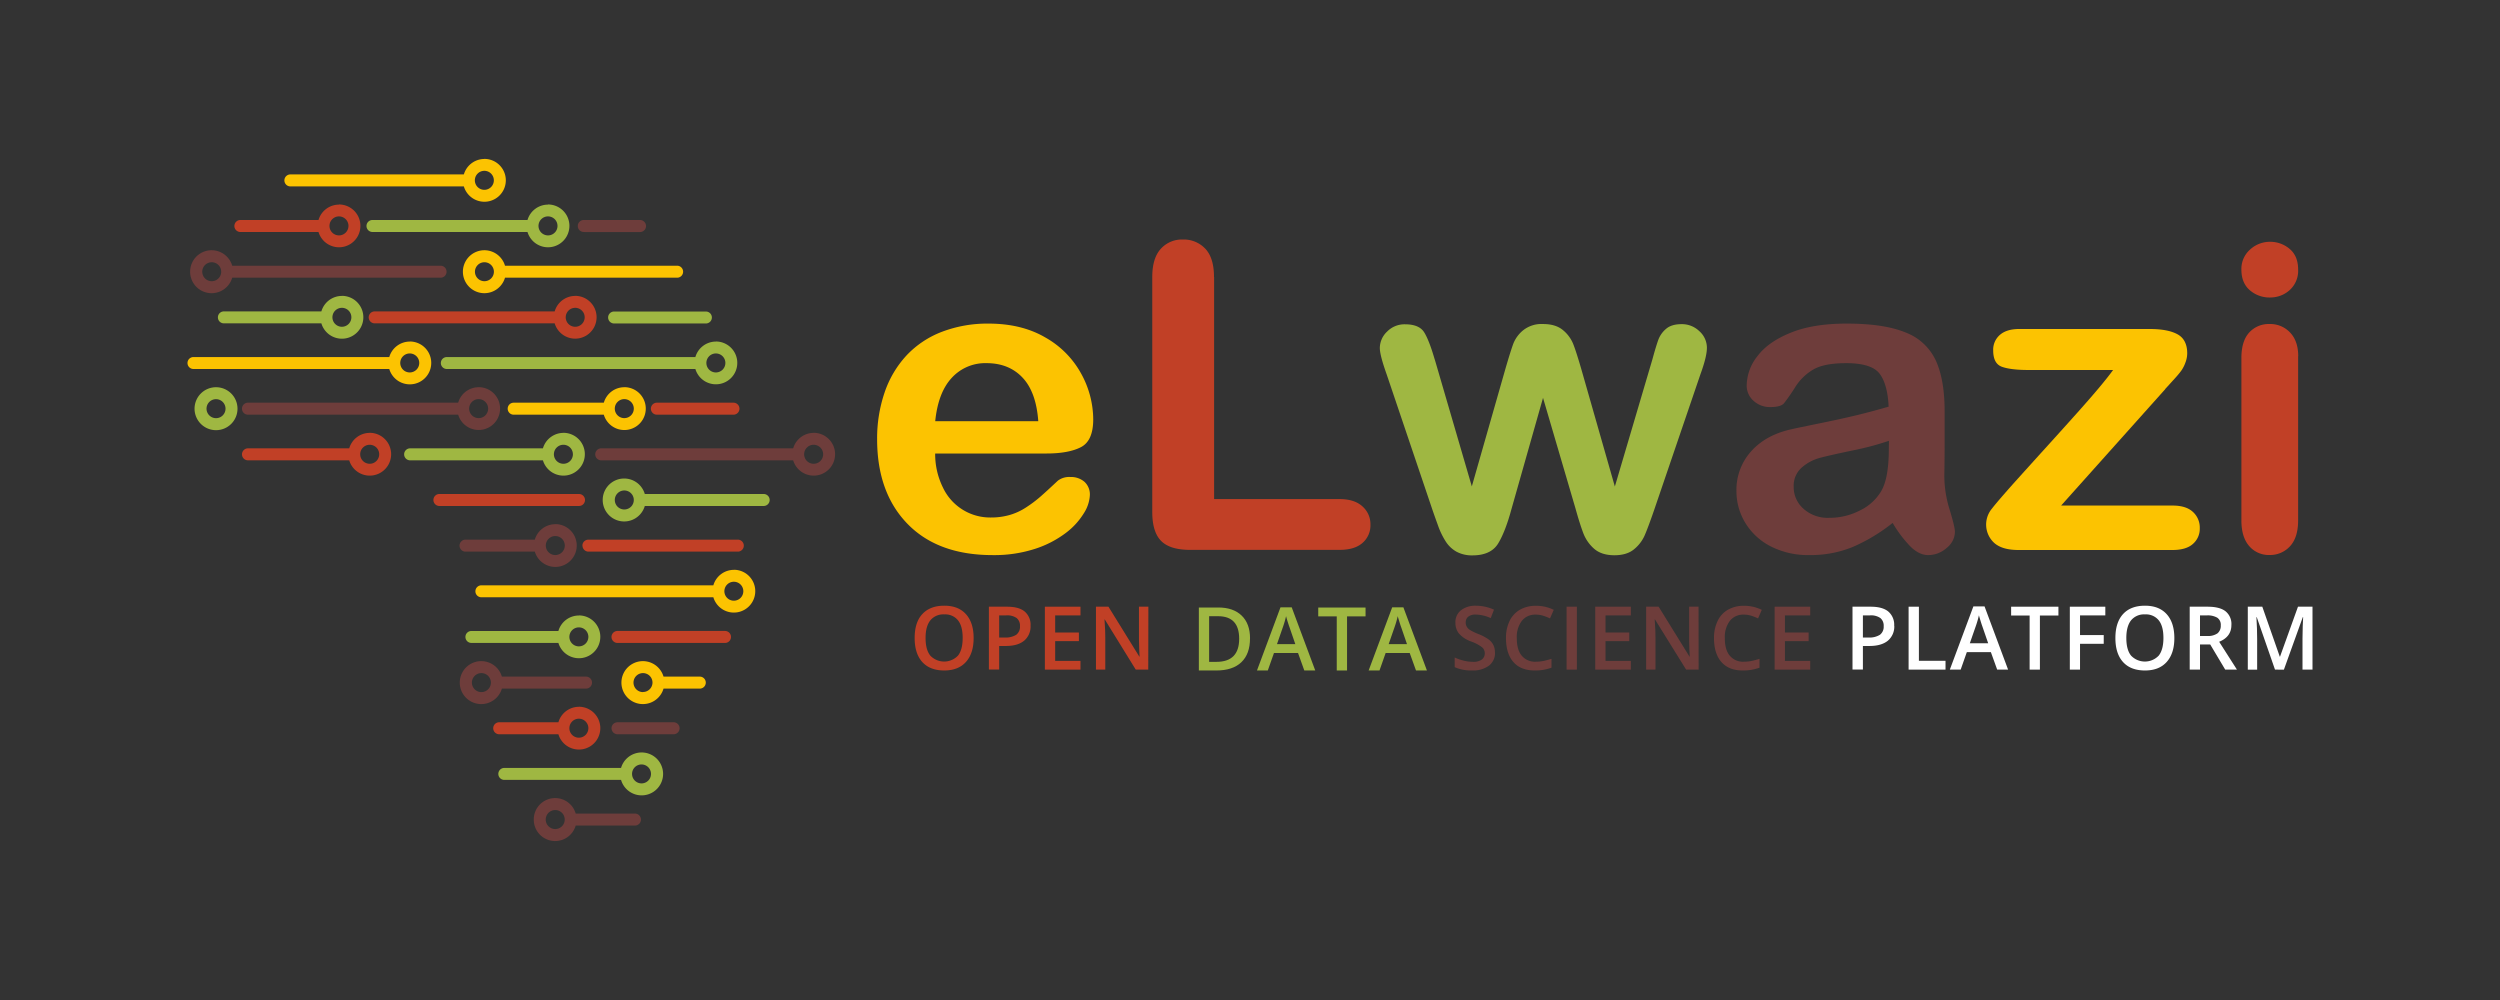 <svg id="Layer_1" data-name="Layer 1" xmlns="http://www.w3.org/2000/svg"
     viewBox="0 0 1000 400">
    <rect x="0" y="0" width="1000" height="400" fill="#333333" stroke="none"/>
    <defs>
        <style>
            .cls-1{fill:none;}
            .cls-2{fill:white;clip-path:url(#clip-path);}.cls-3{clip-path:url(#clip-path-2);}
            .cls-4{fill:#fcc301;}
            .cls-5{fill:#c14026;}
            .cls-6{fill:#9fb742;}
            .cls-7{fill:#6e3d3b;}
        </style>
        <clipPath id="clip-path">
            <rect class="cls-1" x="75" y="63.59" width="850" height="272.83"/>
        </clipPath>
        <clipPath id="clip-path-2">
            <rect class="cls-1" x="75" y="63.58" width="850" height="272.83"/>
        </clipPath>
    </defs>
    <g id="Primary_logo" data-name="Primary logo">
        <g class="cls-2">
            <g class="cls-3">
                <path class="cls-4"
                      d="M418.54,181.4H374.07a30.14,30.14,0,0,0,3.12,13.65A20.87,20.87,0,0,0,396.38,207a26.85,26.85,0,0,0,7.46-1,23.94,23.94,0,0,0,6.53-3,49.77,49.77,0,0,0,5.83-4.37q2.67-2.34,6.91-6.33a7.46,7.46,0,0,1,5-1.5,8.25,8.25,0,0,1,5.66,1.91,6.85,6.85,0,0,1,2.17,5.42,14.81,14.81,0,0,1-2.42,7.2,28.56,28.56,0,0,1-7.28,7.91A41.51,41.51,0,0,1,414,219.54a52.84,52.84,0,0,1-16.94,2.5q-21.9,0-34.06-12.5t-12.15-33.89a56.78,56.78,0,0,1,3-18.69,41.23,41.23,0,0,1,8.75-14.78,38,38,0,0,1,14.15-9.45,50.9,50.9,0,0,1,18.65-3.29q13.33,0,22.86,5.62a36.94,36.94,0,0,1,14.28,14.53,38.14,38.14,0,0,1,4.75,18.15q0,8.58-4.92,11.12t-13.81,2.54m-44.47-12.91h41.22q-.84-11.66-6.29-17.44t-14.37-5.79a18.15,18.15,0,0,0-13.94,5.87q-5.46,5.87-6.62,17.36"/>
                <path class="cls-5"
                      d="M485.64,110.79v88.84h50.13q6,0,9.2,2.92a9.48,9.48,0,0,1,3.21,7.33,9.24,9.24,0,0,1-3.17,7.28c-2.1,1.87-5.18,2.79-9.24,2.79h-59.7q-8.08,0-11.62-3.58t-3.54-11.57v-94q0-7.5,3.38-11.24a11.35,11.35,0,0,1,8.86-3.75,11.81,11.81,0,0,1,9,3.71q3.45,3.7,3.45,11.28"/>
                <path class="cls-6"
                      d="M573.9,143.76l14.83,50.8,13.49-47.22q2.16-7.41,3.2-10.11a13.16,13.16,0,0,1,3.91-5.17,11.77,11.77,0,0,1,7.87-2.45q5.09,0,8,2.45a14,14,0,0,1,4,5.33q1.17,2.88,3.25,10l13.49,47.22,15-50.8c1-3.66,1.81-6.31,2.41-7.95a10.53,10.53,0,0,1,3.09-4.33q2.16-1.87,6.24-1.87a10,10,0,0,1,7.08,2.83,8.88,8.88,0,0,1,3,6.66q0,3.5-2.59,10.58l-18.57,54.45q-2.4,6.92-3.74,10a14.84,14.84,0,0,1-4.21,5.5q-2.86,2.41-7.86,2.42c-3.45,0-6.16-.87-8.13-2.59a15.75,15.75,0,0,1-4.37-6.32q-1.41-3.75-3.08-9.75l-13-44.3-12.57,44.3q-2.49,9.24-5.41,14c-1.94,3.13-5.36,4.71-10.24,4.71a12.93,12.93,0,0,1-6.37-1.46,12.14,12.14,0,0,1-4.37-4.16,30.93,30.93,0,0,1-3.08-6.42c-.9-2.47-1.59-4.43-2.09-5.87l-18.4-54.45q-2.74-7.67-2.75-10.58a9.08,9.08,0,0,1,2.92-6.58,9.74,9.74,0,0,1,7.16-2.91c3.77,0,6.33,1.07,7.66,3.2s2.75,5.79,4.24,10.95"/>
                <path class="cls-7"
                      d="M757,209.21a70.17,70.17,0,0,1-16,9.62,44.49,44.49,0,0,1-17.28,3.2,32.75,32.75,0,0,1-15.36-3.45,25.31,25.31,0,0,1-10.2-9.37,24.28,24.28,0,0,1-3.58-12.82,22.94,22.94,0,0,1,5.91-15.9q5.91-6.59,16.24-8.83,2.16-.49,10.74-2.25c5.72-1.16,10.61-2.23,14.7-3.21s8.51-2.15,13.28-3.54q-.42-9-3.62-13.19t-13.29-4.21q-8.65,0-13,2.42a21.1,21.1,0,0,0-7.5,7.24,75,75,0,0,1-4.42,6.37q-1.29,1.54-5.53,1.54a9.64,9.64,0,0,1-6.62-2.46,8,8,0,0,1-2.79-6.28A19.25,19.25,0,0,1,703,142.43q4.23-5.66,13.24-9.33t22.39-3.66q15,0,23.57,3.54a21.85,21.85,0,0,1,12.11,11.2q3.54,7.66,3.54,20.32,0,8,0,13.57t-.12,12.4a45.87,45.87,0,0,0,2.12,13.37c1.42,4.64,2.12,7.62,2.12,8.95a8.35,8.35,0,0,1-3.29,6.37,11,11,0,0,1-7.45,2.87q-3.49,0-6.91-3.28a49,49,0,0,1-7.24-9.54m-1.5-32.89A115,115,0,0,1,741,180.19q-9.54,2-13.2,3a18.09,18.09,0,0,0-7,3.75,9.61,9.61,0,0,0-3.32,7.78,11.48,11.48,0,0,0,3.91,8.78,14.46,14.46,0,0,0,10.24,3.63,26.56,26.56,0,0,0,12.45-3,19.76,19.76,0,0,0,8.37-7.62q3.08-5.16,3.08-17Z"/>
                <path class="cls-4"
                      d="M866.09,155.67l-41.64,46.55H869c3.61,0,6.33.84,8.16,2.54a8.46,8.46,0,0,1,2.75,6.53,8,8,0,0,1-2.71,6.25Q874.5,220,869,220H807.39q-6.51,0-9.7-2.83a9.94,9.94,0,0,1-1-13.62q2.26-2.94,9.33-10.86,7.5-8.32,13.62-15.07T831,165q5.25-5.88,8.7-10t5.54-7h-33.8c-4.67,0-8.19-.42-10.58-1.25s-3.58-3-3.58-6.58a7.79,7.79,0,0,1,2.71-6.24c1.8-1.56,4.37-2.33,7.7-2.33h52.21q7.25,0,11.11,2.12c2.58,1.41,3.88,4,3.88,7.62a10.61,10.61,0,0,1-.76,3.79,13.4,13.4,0,0,1-1.66,3.2c-.61.83-1.45,1.85-2.5,3s-2.36,2.63-3.91,4.29"/>
                <path class="cls-5"
                      d="M908.05,119a12,12,0,0,1-8.12-2.91q-3.37-2.91-3.37-8.25a10.27,10.27,0,0,1,3.45-8,11.65,11.65,0,0,1,8-3.12,11.92,11.92,0,0,1,7.83,2.83q3.4,2.84,3.41,8.24a10.38,10.38,0,0,1-3.33,8.2,11.48,11.48,0,0,1-7.91,3m11.24,23.48v65.7q0,6.82-3.24,10.33A10.78,10.78,0,0,1,907.8,222a10.29,10.29,0,0,1-8.12-3.57q-3.12-3.59-3.12-10.25v-65q0-6.75,3.12-10.16a10.49,10.49,0,0,1,8.12-3.41,10.89,10.89,0,0,1,8.25,3.41q3.24,3.42,3.24,9.49"/>
                <path class="cls-5" d="M290,252.38H247a2.4,2.4,0,0,0,0,4.8H290a2.4,2.4,0,0,0,0-4.8"/>
                <path class="cls-4"
                      d="M193.74,63.59a8.57,8.57,0,0,0-8.2,6.18H116.31a2.4,2.4,0,1,0,0,4.79h69.23a8.57,8.57,0,1,0,8.2-11m0,12.37a3.8,3.8,0,1,1,3.8-3.8,3.8,3.8,0,0,1-3.8,3.8"/>
                <path class="cls-5"
                      d="M135.6,81.85A8.55,8.55,0,0,0,127.4,88H96a2.4,2.4,0,0,0,0,4.79H127.4a8.56,8.56,0,1,0,8.2-11m0,12.37a3.8,3.8,0,1,1,3.79-3.79,3.8,3.8,0,0,1-3.79,3.79"/>
                <path class="cls-6"
                      d="M219.18,81.85A8.55,8.55,0,0,0,211,88H148.84a2.4,2.4,0,0,0,0,4.79H211a8.56,8.56,0,1,0,8.2-11m0,12.37a3.8,3.8,0,1,1,3.8-3.79,3.79,3.79,0,0,1-3.8,3.79"/>
                <path class="cls-7"
                      d="M176.38,106.29H92.89a8.59,8.59,0,1,0,0,4.79h83.49a2.4,2.4,0,0,0,0-4.79m-91.7,6.19a3.79,3.79,0,1,1,3.8-3.79,3.79,3.79,0,0,1-3.8,3.79"/>
                <path class="cls-4"
                      d="M271,106.29H202a8.59,8.59,0,1,0,0,4.79h69a2.4,2.4,0,0,0,0-4.79m-77.24,6.19a3.79,3.79,0,1,1,3.8-3.79,3.79,3.79,0,0,1-3.8,3.79"/>
                <path class="cls-6"
                      d="M136.76,118.37a8.56,8.56,0,0,0-8.21,6.19h-39a2.39,2.39,0,0,0,0,4.78h39a8.57,8.57,0,1,0,8.21-11m0,12.37a3.79,3.79,0,1,1,3.79-3.79,3.8,3.8,0,0,1-3.79,3.79"/>
                <path class="cls-5"
                      d="M230.07,118.37a8.55,8.55,0,0,0-8.2,6.19h-72a2.39,2.39,0,1,0,0,4.78h72a8.56,8.56,0,1,0,8.2-11m0,12.37a3.79,3.79,0,1,1,3.8-3.79,3.79,3.79,0,0,1-3.8,3.79"/>
                <path class="cls-6"
                      d="M286.35,136.63a8.56,8.56,0,0,0-8.2,6.19H178.73a2.39,2.39,0,0,0,0,4.78h99.42a8.56,8.56,0,1,0,8.2-11m0,12.38a3.8,3.8,0,1,1,3.8-3.8,3.8,3.8,0,0,1-3.8,3.8"/>
                <path class="cls-4"
                      d="M163.91,136.63a8.57,8.57,0,0,0-8.2,6.19H77.39a2.39,2.39,0,0,0,0,4.78h78.32a8.57,8.57,0,1,0,8.2-11m0,12.38a3.8,3.8,0,1,1,3.79-3.8,3.8,3.8,0,0,1-3.79,3.8"/>
                <path class="cls-7"
                      d="M191.47,154.89a8.55,8.55,0,0,0-8.2,6.19H99.35a2.4,2.4,0,1,0,0,4.79h83.92a8.56,8.56,0,1,0,8.2-11m0,12.38a3.8,3.8,0,1,1,3.79-3.8,3.8,3.8,0,0,1-3.79,3.8"/>
                <path class="cls-4"
                      d="M249.72,154.89a8.54,8.54,0,0,0-8.19,6.19H205.32a2.4,2.4,0,0,0,0,4.79h36.2a8.57,8.57,0,1,0,8.2-11m0,12.38a3.8,3.8,0,1,1,3.8-3.8,3.8,3.8,0,0,1-3.8,3.8"/>
                <path class="cls-7" d="M233.67,92.82H256A2.4,2.4,0,0,0,256,88H233.67a2.4,2.4,0,1,0,0,4.79"/>
                <path class="cls-6"
                      d="M243.25,127a2.39,2.39,0,0,0,2.39,2.39h36.72a2.39,2.39,0,0,0,0-4.78H245.64a2.38,2.38,0,0,0-2.39,2.39"/>
                <path class="cls-6"
                      d="M86.37,154.89A8.59,8.59,0,1,0,95,163.47a8.59,8.59,0,0,0-8.58-8.58m0,12.38a3.8,3.8,0,1,1,3.79-3.8,3.8,3.8,0,0,1-3.79,3.8"/>
                <path class="cls-5" d="M262.6,161.08a2.4,2.4,0,0,0,0,4.79h30.94a2.4,2.4,0,0,0,0-4.79Z"/>
                <path class="cls-5"
                      d="M147.89,173.15a8.56,8.56,0,0,0-8.2,6.19H99.35a2.4,2.4,0,1,0,0,4.79h40.34a8.56,8.56,0,1,0,8.2-11m0,12.38a3.8,3.8,0,1,1,3.79-3.8,3.8,3.8,0,0,1-3.79,3.8"/>
                <path class="cls-6"
                      d="M225.37,173.15a8.58,8.58,0,0,0-8.2,6.19H163.9a2.4,2.4,0,0,0,0,4.79h53.27a8.56,8.56,0,1,0,8.2-11m0,12.38a3.8,3.8,0,1,1,3.79-3.8,3.79,3.79,0,0,1-3.79,3.8"/>
                <path class="cls-7"
                      d="M325.47,173.15a8.57,8.57,0,0,0-8.2,6.19H240.65a2.4,2.4,0,1,0,0,4.79h76.62a8.56,8.56,0,1,0,8.2-11m0,12.38a3.8,3.8,0,1,1,3.79-3.8,3.79,3.79,0,0,1-3.79,3.8"/>
                <path class="cls-5"
                      d="M234,200a2.39,2.39,0,0,0-2.39-2.4h-56a2.4,2.4,0,0,0,0,4.79h56A2.39,2.39,0,0,0,234,200"/>
                <path class="cls-6"
                      d="M305.31,197.6H257.92a8.59,8.59,0,1,0,0,4.79h47.39a2.4,2.4,0,1,0,0-4.79m-55.59,6.19a3.8,3.8,0,1,1,3.8-3.79,3.79,3.79,0,0,1-3.8,3.79"/>
                <path class="cls-5"
                      d="M233,218.26a2.39,2.39,0,0,0,2.4,2.39h59.57a2.4,2.4,0,1,0,0-4.79H235.36a2.4,2.4,0,0,0-2.4,2.4"/>
                <path class="cls-7"
                      d="M222.13,209.68a8.55,8.55,0,0,0-8.2,6.18H186.37a2.4,2.4,0,1,0,0,4.79h27.56a8.56,8.56,0,1,0,8.2-11m0,12.37a3.8,3.8,0,1,1,3.79-3.79,3.8,3.8,0,0,1-3.79,3.79"/>
                <path class="cls-4"
                      d="M293.54,227.94a8.56,8.56,0,0,0-8.2,6.19H192.55a2.39,2.39,0,1,0,0,4.78h92.79a8.56,8.56,0,1,0,8.2-11m0,12.37a3.79,3.79,0,1,1,3.79-3.79,3.79,3.79,0,0,1-3.79,3.79"/>
                <path class="cls-6"
                      d="M231.55,246.2a8.55,8.55,0,0,0-8.19,6.19h-34.8a2.39,2.39,0,1,0,0,4.78h34.8a8.56,8.56,0,1,0,8.19-11m0,12.38a3.8,3.8,0,1,1,3.8-3.8,3.81,3.81,0,0,1-3.8,3.8"/>
                <path class="cls-7"
                      d="M234.56,270.65H200.75a8.59,8.59,0,1,0,0,4.79h33.81a2.4,2.4,0,0,0,0-4.79m-42,6.19a3.8,3.8,0,1,1,3.8-3.8,3.8,3.8,0,0,1-3.8,3.8"/>
                <path class="cls-4"
                      d="M279.76,270.65H265.41a8.59,8.59,0,1,0,0,4.79h14.35a2.4,2.4,0,1,0,0-4.79m-22.55,6.19A3.8,3.8,0,1,1,261,273a3.8,3.8,0,0,1-3.8,3.8"/>
                <path class="cls-5"
                      d="M231.55,282.72a8.56,8.56,0,0,0-8.19,6.19H199.53a2.4,2.4,0,0,0,0,4.79h23.83a8.56,8.56,0,1,0,8.19-11m0,12.38a3.8,3.8,0,1,1,3.8-3.8,3.81,3.81,0,0,1-3.8,3.8"/>
                <path class="cls-7"
                      d="M244.62,291.3a2.4,2.4,0,0,0,2.4,2.4h22.57a2.4,2.4,0,0,0,0-4.79H247a2.4,2.4,0,0,0-2.4,2.39"/>
                <path class="cls-6"
                      d="M199.33,309.56a2.4,2.4,0,0,0,2.39,2.4h46.7a8.58,8.58,0,1,0,0-4.79h-46.7a2.4,2.4,0,0,0-2.39,2.39m53.49,0a3.79,3.79,0,1,1,3.79,3.8,3.8,3.8,0,0,1-3.79-3.8"/>
                <path class="cls-7"
                      d="M213.51,327.83a8.55,8.55,0,0,0,16.77,2.39h23.54a2.4,2.4,0,1,0,0-4.79H230.28a8.55,8.55,0,0,0-16.77,2.4m4.78,0a3.8,3.8,0,1,1,3.8,3.79,3.8,3.8,0,0,1-3.8-3.79"/>
                <path class="cls-5"
                      d="M389.45,255.23q0,6.14-3.08,9.56c-2.05,2.27-4.94,3.4-8.7,3.4s-6.71-1.13-8.75-3.38-3.06-5.46-3.06-9.61,1-7.35,3.08-9.58,5-3.34,8.77-3.34,6.63,1.13,8.67,3.39,3.07,5.45,3.07,9.56m-19.22,0q0,4.65,1.88,7a7.64,7.64,0,0,0,11.1,0q1.86-2.37,1.86-7.07c0-3.09-.61-5.43-1.85-7a6.52,6.52,0,0,0-5.51-2.4,6.68,6.68,0,0,0-5.59,2.4q-1.89,2.39-1.89,7"/>
                <path class="cls-5"
                      d="M412.22,250.29a7.35,7.35,0,0,1-2.58,6q-2.58,2.1-7.35,2.1h-2.62v9.42h-4.11V242.68h7.25c3.14,0,5.5.64,7.06,1.93a6.9,6.9,0,0,1,2.35,5.68M399.67,255h2.19a7.89,7.89,0,0,0,4.65-1.1,4,4,0,0,0,1.48-3.44,3.89,3.89,0,0,0-1.33-3.24,6.54,6.54,0,0,0-4.13-1.07h-2.86Z"/>
                <polygon class="cls-5"
                         points="432.19 267.85 417.95 267.85 417.95 242.68 432.19 242.68 432.19 246.16 422.07 246.16 422.07 253.01 431.56 253.01 431.56 256.45 422.07 256.45 422.07 264.36 432.19 264.36 432.19 267.85"/>
                <path class="cls-5"
                      d="M459.3,267.85h-5l-12.38-20.06h-.13l.08,1.12q.24,3.21.24,5.86v13.08h-3.73V242.68h5l12.34,19.95h.11c0-.26-.07-1.22-.14-2.88s-.1-3-.1-3.88V242.68h3.76Z"/>
                <path class="cls-6"
                      d="M500,255.37q0,6.22-3.46,9.52t-10,3.3h-7V243h7.78q6,0,9.35,3.24t3.34,9.11m-4.34.13q0-9-8.45-9h-3.57v18.26h2.93q9.09,0,9.09-9.23"/>
                <path class="cls-6"
                      d="M521.72,268.19l-2.51-7h-9.62l-2.47,7h-4.33l9.41-25.27h4.48l9.42,25.27Zm-3.59-10.53-2.36-6.86c-.17-.45-.41-1.18-.72-2.17s-.51-1.7-.62-2.17a39.78,39.78,0,0,1-1.36,4.64l-2.28,6.56Z"/>
                <polygon class="cls-6"
                         points="538.82 268.19 534.7 268.19 534.7 246.55 527.3 246.55 527.3 243.02 546.22 243.02 546.22 246.55 538.82 246.55 538.82 268.19"/>
                <path class="cls-6"
                      d="M566.4,268.19l-2.52-7h-9.62l-2.46,7h-4.34l9.42-25.27h4.47l9.42,25.27Zm-3.6-10.53-2.36-6.86c-.17-.45-.41-1.18-.71-2.17s-.52-1.7-.63-2.17a39.78,39.78,0,0,1-1.36,4.64l-2.28,6.56Z"/>
                <path class="cls-7"
                      d="M598,261a6.33,6.33,0,0,1-2.43,5.27,10.59,10.59,0,0,1-6.7,1.91,16.08,16.08,0,0,1-7-1.32V263a19.76,19.76,0,0,0,3.66,1.27,15.53,15.53,0,0,0,3.61.46,5.76,5.76,0,0,0,3.61-.92,3.06,3.06,0,0,0,1.16-2.5,3.13,3.13,0,0,0-1.07-2.39,16,16,0,0,0-4.41-2.33,11.7,11.7,0,0,1-4.85-3.18,6.77,6.77,0,0,1-1.41-4.31,6,6,0,0,1,2.23-5,9.28,9.28,0,0,1,6-1.81,17.61,17.61,0,0,1,7.2,1.58l-1.31,3.36a15.72,15.72,0,0,0-6-1.41,4.66,4.66,0,0,0-3,.86,2.88,2.88,0,0,0-1,2.31,3.16,3.16,0,0,0,.41,1.67A4.1,4.1,0,0,0,588,252a23.57,23.57,0,0,0,3.41,1.64,18.41,18.41,0,0,1,4.06,2.15,6.23,6.23,0,0,1,1.89,2.25,6.69,6.69,0,0,1,.61,3"/>
                <path class="cls-7"
                      d="M614.29,245.85a6.75,6.75,0,0,0-5.57,2.51,10.73,10.73,0,0,0-2,6.94c0,3.09.66,5.42,2,7a6.87,6.87,0,0,0,5.65,2.38,15,15,0,0,0,3.1-.32c1-.21,2-.48,3.12-.82v3.53a18.77,18.77,0,0,1-6.71,1.12q-5.53,0-8.49-3.34t-3-9.59a15.51,15.51,0,0,1,1.44-6.87,10.34,10.34,0,0,1,4.16-4.51,12.63,12.63,0,0,1,6.39-1.56,15.78,15.78,0,0,1,7.12,1.62L620,247.36a23.33,23.33,0,0,0-2.7-1.06,9.84,9.84,0,0,0-3-.45"/>
                <rect class="cls-7" x="626.63" y="242.68" width="4.12" height="25.17"/>
                <polygon class="cls-7"
                         points="652.34 267.85 638.1 267.85 638.1 242.68 652.34 242.68 652.34 246.16 642.21 246.16 642.21 253.01 651.7 253.01 651.7 256.45 642.21 256.45 642.21 264.36 652.34 264.36 652.34 267.85"/>
                <path class="cls-7"
                      d="M679.45,267.85h-5L662,247.79h-.14l.09,1.12q.24,3.21.24,5.86v13.08h-3.74V242.68h5l12.34,19.95h.1c0-.26-.07-1.22-.14-2.88s-.1-3-.1-3.88V242.68h3.77Z"/>
                <path class="cls-7"
                      d="M697.51,245.85a6.77,6.77,0,0,0-5.58,2.51,10.72,10.72,0,0,0-2,6.94q0,4.63,2,7a6.89,6.89,0,0,0,5.66,2.38,15,15,0,0,0,3.1-.32c1-.21,2-.48,3.11-.82v3.53a18.77,18.77,0,0,1-6.71,1.12c-3.69,0-6.51-1.11-8.49-3.34s-3-5.43-3-9.59a15.51,15.51,0,0,1,1.44-6.87,10.28,10.28,0,0,1,4.16-4.51,12.59,12.59,0,0,1,6.38-1.56,15.85,15.85,0,0,1,7.13,1.62l-1.48,3.42a23.89,23.89,0,0,0-2.69-1.06,9.89,9.89,0,0,0-3-.45"/>
                <polygon class="cls-7"
                         points="724.09 267.85 709.85 267.85 709.85 242.68 724.09 242.68 724.09 246.16 713.97 246.16 713.97 253.01 723.45 253.01 723.45 256.45 713.97 256.45 713.97 264.36 724.09 264.36 724.09 267.85"/>
                <path d="M757.71,250.29a7.35,7.35,0,0,1-2.58,6q-2.6,2.1-7.36,2.1h-2.61v9.42H741V242.68h7.25c3.15,0,5.5.64,7.07,1.93a6.93,6.93,0,0,1,2.35,5.68M745.16,255h2.18a7.84,7.84,0,0,0,4.65-1.1,4,4,0,0,0,1.48-3.44,3.91,3.91,0,0,0-1.32-3.24,6.56,6.56,0,0,0-4.13-1.07h-2.86Z"/>
                <polygon
                        points="763.44 267.85 763.44 242.68 767.56 242.68 767.56 264.32 778.21 264.32 778.21 267.85 763.44 267.85"/>
                <path d="M798.87,267.85l-2.52-7h-9.62l-2.46,7h-4.34l9.42-25.28h4.47l9.42,25.28Zm-3.6-10.54-2.36-6.85c-.17-.46-.41-1.18-.71-2.17s-.52-1.71-.63-2.17a39.66,39.66,0,0,1-1.36,4.63l-2.28,6.56Z"/>
                <polygon
                        points="815.96 267.85 811.85 267.85 811.85 246.21 804.45 246.21 804.45 242.68 823.37 242.68 823.37 246.21 815.96 246.21 815.96 267.85"/>
                <polygon
                        points="832.01 267.85 827.93 267.85 827.93 242.68 842.13 242.68 842.13 246.16 832.01 246.16 832.01 254.03 841.49 254.03 841.49 257.52 832.01 257.52 832.01 267.85"/>
                <path d="M869.74,255.23q0,6.14-3.07,9.56t-8.71,3.4q-5.69,0-8.75-3.38t-3.05-9.61q0-6.24,3.07-9.58t8.77-3.34q5.61,0,8.67,3.39t3.07,9.56m-19.21,0q0,4.65,1.88,7a7.63,7.63,0,0,0,11.09,0c1.24-1.58,1.87-3.94,1.87-7.07s-.62-5.43-1.85-7a6.54,6.54,0,0,0-5.52-2.4,6.68,6.68,0,0,0-5.59,2.4q-1.87,2.39-1.88,7"/>
                <path d="M880,257.79v10.06h-4.12V242.68H883c3.25,0,5.66.61,7.21,1.83a6.51,6.51,0,0,1,2.35,5.5q0,4.71-4.89,6.7l7.11,11.14h-4.69l-6-10.06Zm0-3.4h2.85a6.54,6.54,0,0,0,4.17-1.07,3.88,3.88,0,0,0,1.29-3.17,3.42,3.42,0,0,0-1.39-3.06,7.64,7.64,0,0,0-4.2-.93H880Z"/>
                <path d="M910,267.85l-7.3-21h-.13q.29,4.68.29,8.78v12.24h-3.74V242.68h5.8l7,20H912l7.19-20H925v25.17h-4V255.4q0-1.87.09-4.89c.07-2,.12-3.22.17-3.65h-.14l-7.56,21Z"/>
            </g>
        </g>
    </g>
</svg>
